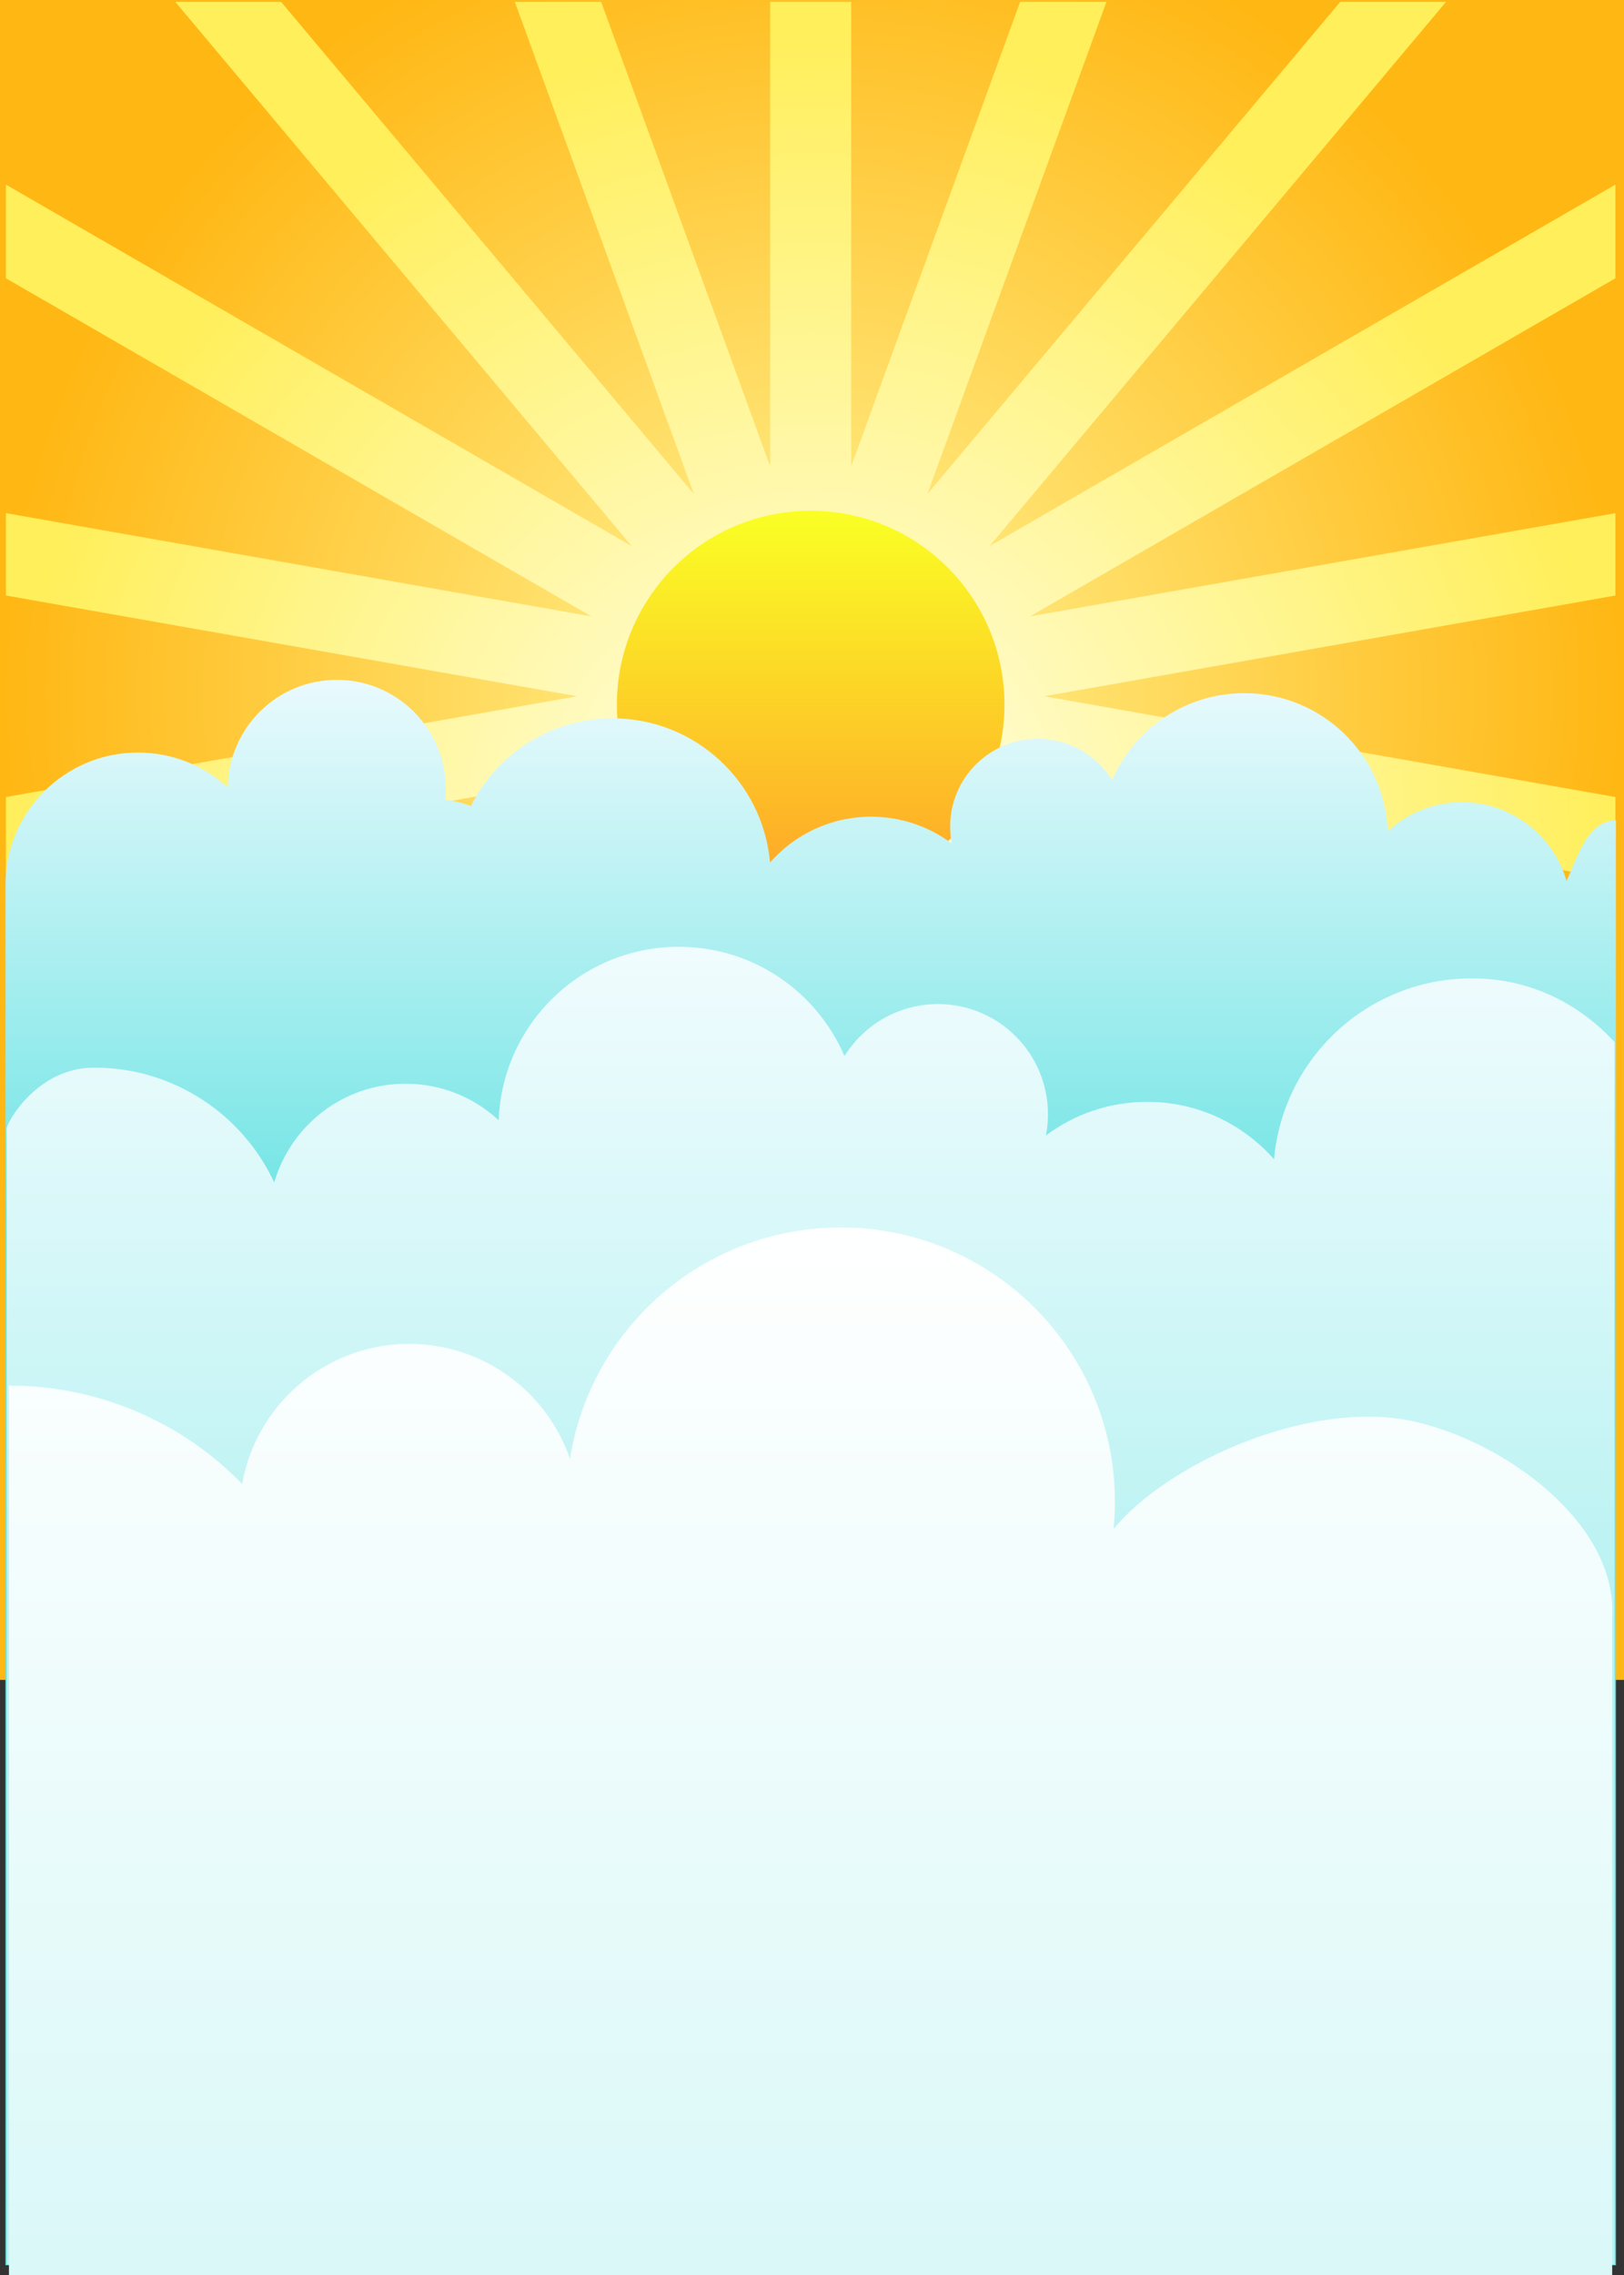 <?xml version="1.0" encoding="UTF-8"?>
<svg viewBox="0 0 754.286 1056.351" xmlns="http://www.w3.org/2000/svg">
 <rect x="0" y="0" width="754.286" height="1056.351" fill="#333333" stroke="none"/>
 <defs>
  <linearGradient id="f" x2="0" y1="744.05" y2="1233.5" gradientUnits="userSpaceOnUse">
   <stop stop-color="#fff" offset="0"/>
   <stop stop-color="#daf8f8" offset="1"/>
  </linearGradient>
  <linearGradient id="e" x2="0" y1="613.73" y2="921.07" gradientUnits="userSpaceOnUse">
   <stop stop-color="#f1fcfe" offset="0"/>
   <stop stop-color="#b8f2f2" offset="1"/>
  </linearGradient>
  <linearGradient id="d" x2="0" y1="489.73" y2="752.37" gradientUnits="userSpaceOnUse">
   <stop stop-color="#eafafd" offset="0"/>
   <stop stop-color="#6ae3e3" offset="1"/>
  </linearGradient>
  <linearGradient id="c" x2="0" y1="238.08" y2="409.51" gradientUnits="userSpaceOnUse">
   <stop stop-color="#faff25" offset="0"/>
   <stop stop-color="#ffa328" offset="1"/>
  </linearGradient>
  <radialGradient id="a" cx="-600.61" cy="564.48" r="373.77" gradientUnits="userSpaceOnUse">
   <stop stop-color="#ffffea" offset="0"/>
   <stop stop-color="#ffef5b" offset="1"/>
  </radialGradient>
  <radialGradient id="b" cx="-600" cy="497.04" r="377.14" gradientUnits="userSpaceOnUse">
   <stop stop-color="#fff598" offset="0"/>
   <stop stop-color="#ffb713" offset="1"/>
  </radialGradient>
 </defs>
 <g transform="translate(977.14 -175.62)">
  <path d="m-977.14 175.62h754.29v780h-754.29z" fill="url(#b)"/>
  <path d="m-895.72 176.49 212 252.69-290.66-167.84v43.5l271.91 156.97-271.91-47.938v38.25l265.28 46.781-265.28 46.781v38.281l271.84-47.938-271.84 156.97v43.469l290.69-167.84-222.88 265.59 28.844 24.219 222.88-265.59-118.59 325.84 35.406 12.875 118.59-325.88v346.78h37.656v-346.78l118.59 325.88 35.406-12.875-118.56-325.78 222.84 265.53 28.844-24.219-222.88-265.59 290.69 167.84v-43.469l-271.81-156.97 271.81 47.938v-38.281l-265.31-46.781 265.31-46.781v-38.25l-271.88 47.938 271.88-156.97v-43.5l-290.66 167.81 212-252.66h-49.156l-191.72 228.47 83.156-228.47h-40.094l-78.469 215.62v-215.62h-37.656v215.62l-78.469-215.62h-40.094l83.125 228.47-191.69-228.47h-49.156z" fill="url(#a)"/>
  <path transform="matrix(1.05 0 0 1.05 -993.61 162.78)" d="m460 323.79c0 47.339-38.376 85.714-85.714 85.714s-85.714-38.376-85.714-85.714 38.376-85.714 85.714-85.714 85.714 38.376 85.714 85.714z" fill="url(#c)"/>
  <path d="m-226.62 1227.4v-670.83c-13.145 0-17.721 16.903-22.923 28.069-6.114-21.09-25.562-36.527-48.623-36.527-13.301 0-25.385 5.141-34.421 13.529-1.327-35.662-30.662-64.172-66.648-64.172-27.512 0-51.114 16.655-61.306 40.436-7.186-11.544-19.973-19.241-34.573-19.241-22.486 0-40.719 18.232-40.719 40.719 0 2.696 0.26 5.334 0.76 7.883-10.439-7.815-23.417-12.444-37.461-12.444-18.714 0-35.49 8.214-46.951 21.239-3.314-37.504-34.798-66.909-73.163-66.909-28.824 0-53.77 16.6-65.801 40.762-3.731-1.507-7.726-2.499-11.901-2.867 0.17-1.688 0.261-3.414 0.261-5.147 0-27.962-22.659-50.621-50.621-50.621-27.766 0-50.306 22.344-50.621 50.035-10.967-10.112-25.624-16.287-41.717-16.287-33.994 0-61.545 27.551-61.545 61.545v640.83h747.97z" fill="url(#d)"/>
  <path d="m-227.2 659.47v567.44h-746.83v-527.4c0.472-3.571 14.583-28.186 40.636-28.186 37.031 0 68.962 21.829 83.632 53.32 7.674-26.473 32.087-45.851 61.034-45.851 16.696 0 31.865 6.454 43.206 16.983 1.665-44.764 38.488-80.552 83.66-80.552 34.534 0 64.16 20.906 76.954 50.757 9.021-14.491 25.071-24.152 43.397-24.152 28.226 0 51.112 22.886 51.112 51.112 0 3.384-0.327 6.695-0.954 9.895 13.104-9.81 29.395-15.62 47.023-15.62 23.49 0 44.548 10.31 58.935 26.66 4.16-47.077 43.68-83.987 91.837-83.987 26.747 0 49.51 11.388 66.353 29.579z" fill="url(#e)"/>
  <path d="m-972.99 818.94v413.02h744.64v-304.87c2.857-44.071-49.872-82.085-92.114-91.487-48.201-10.728-114.57 19.464-139.46 49.959 0.411-4.166 0.619-8.414 0.619-12.689 0-70.321-57.007-127.33-127.33-127.33-63.576 0-116.26 46.619-125.78 107.52-10.553-31.101-40.005-53.451-74.673-53.451-38.832 0-71.074 28.071-77.591 65.035-27.199-28.175-66.057-45.714-108.31-45.714z" fill="url(#f)"/>
 </g>
</svg>
